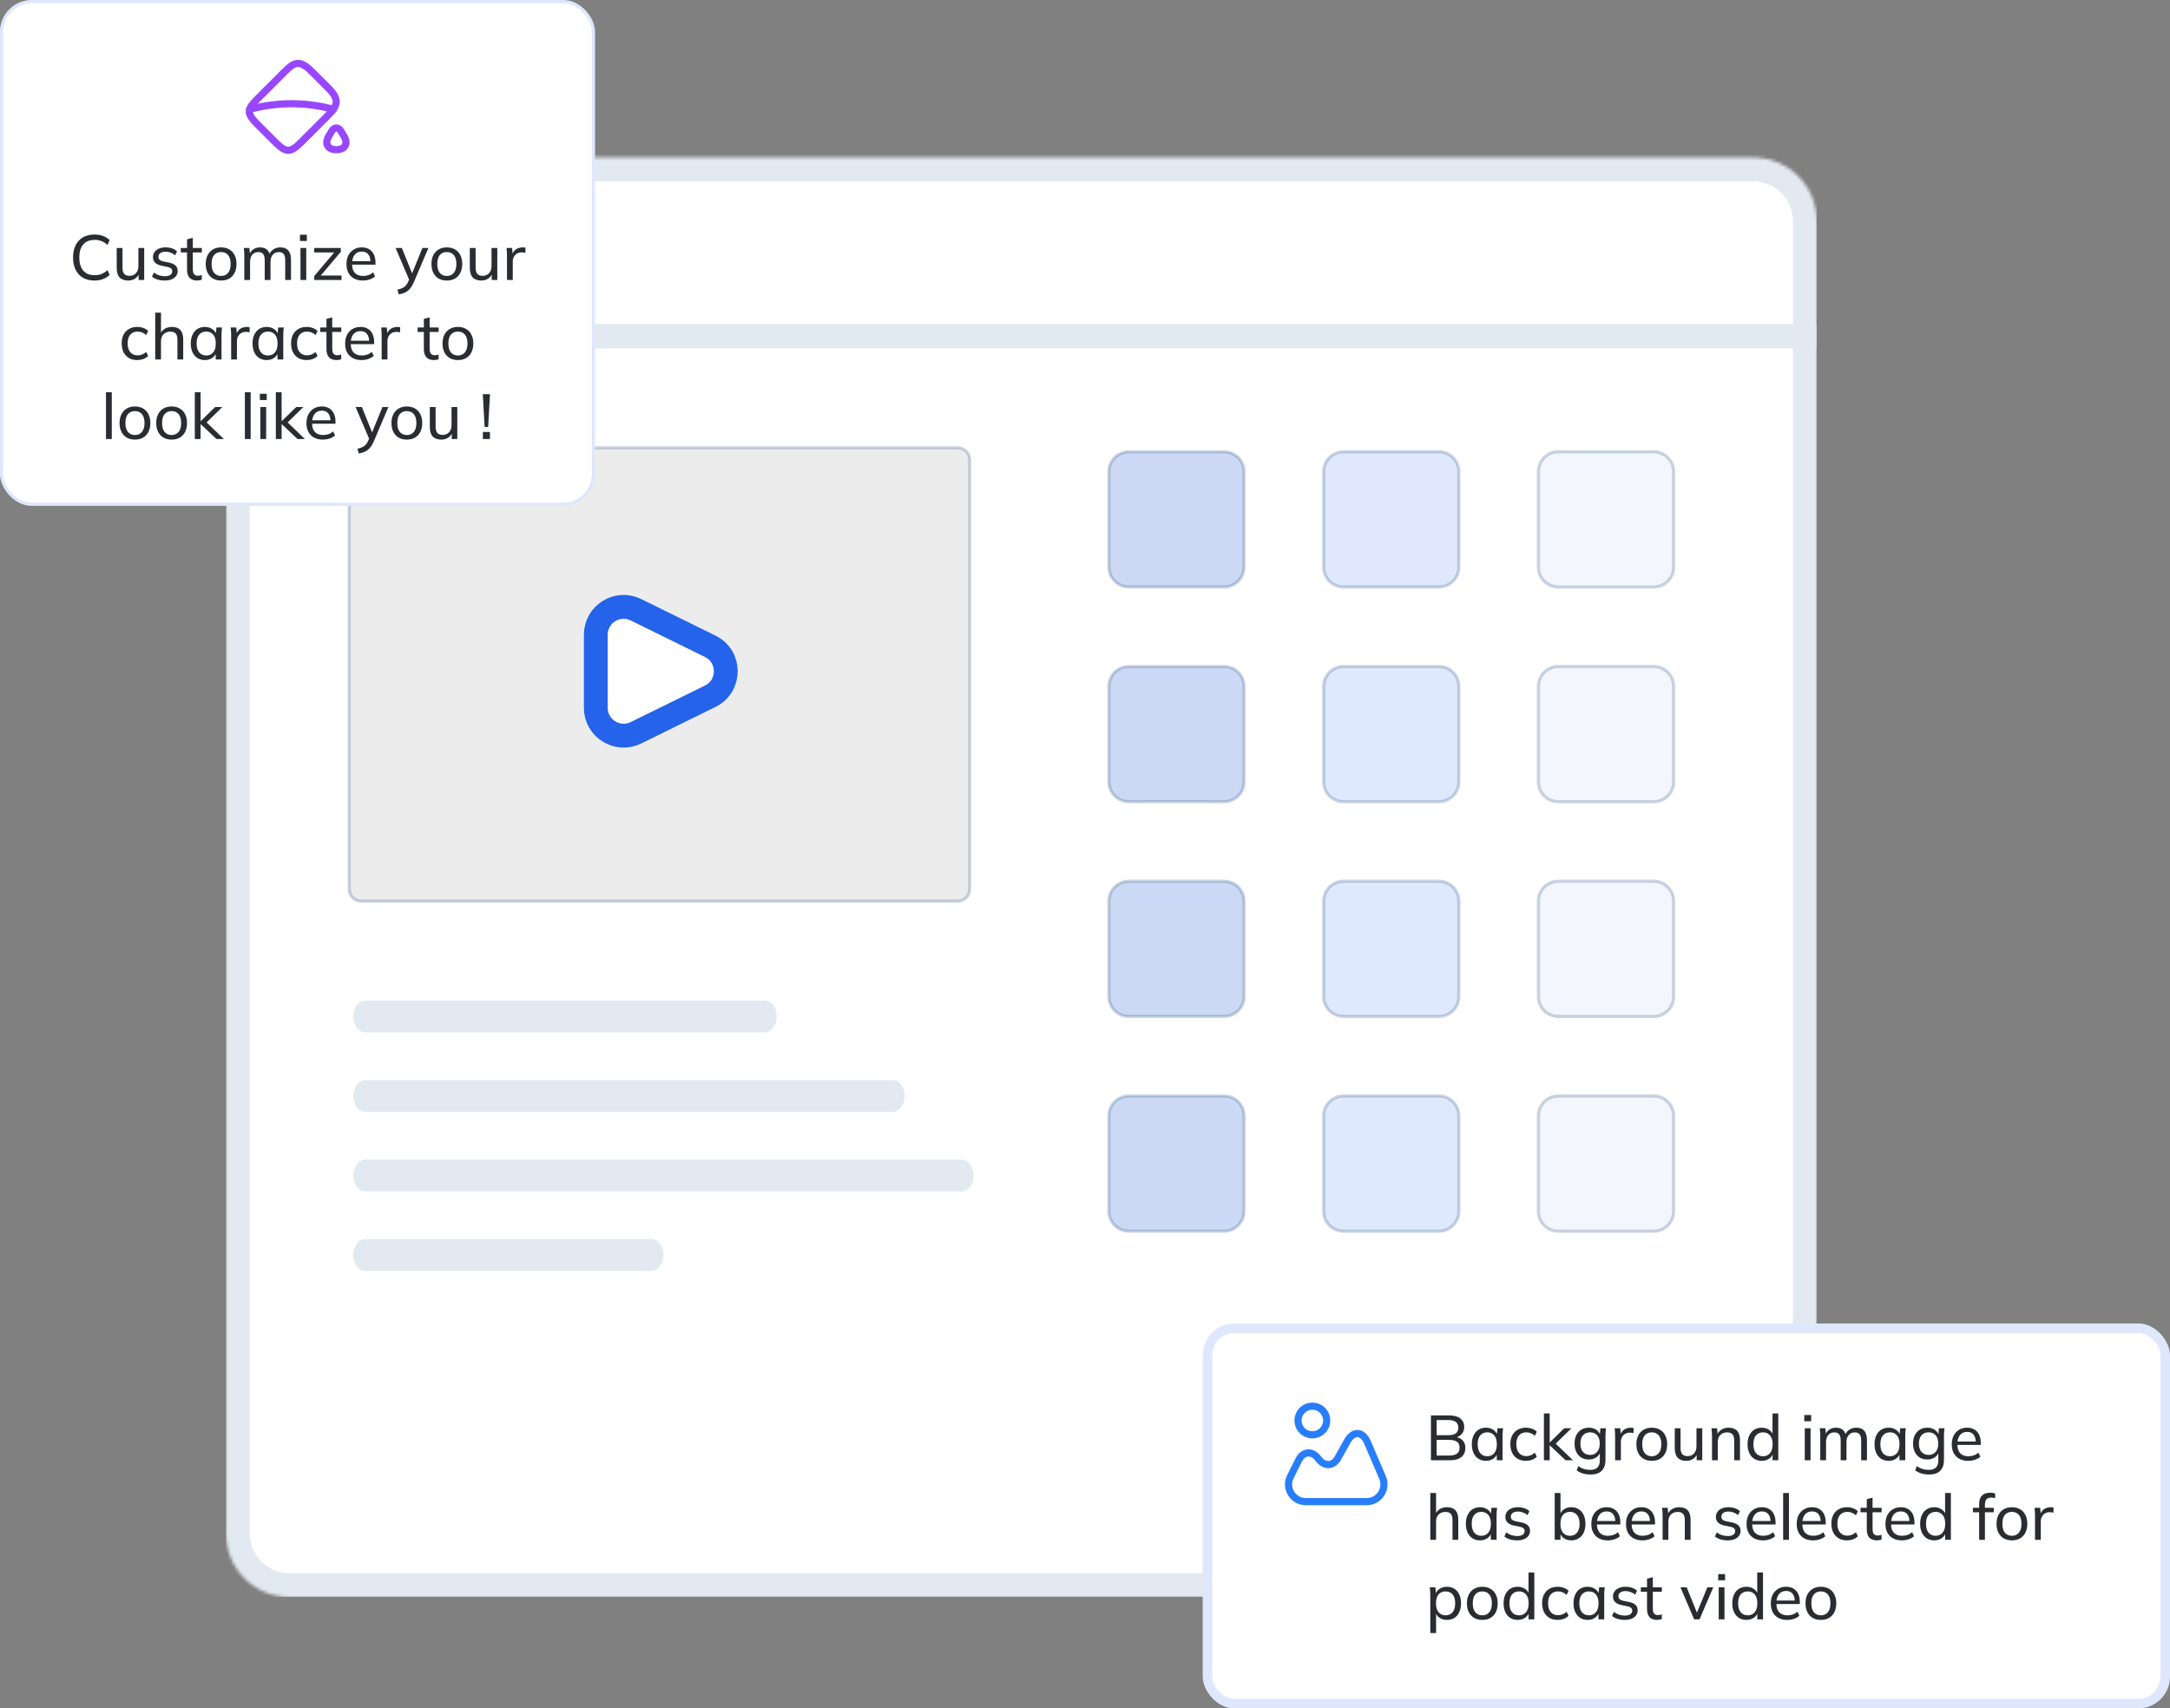 <svg width="682" height="537" viewBox="0 0 682 537" fill="none" xmlns="http://www.w3.org/2000/svg">
<rect x="0" y="0" width="682" height="537" fill="#808080" stroke="none"/>
<g clip-path="url(#clip0_1347_14092)">
<mask id="mask0_1347_14092" style="mask-type:alpha" maskUnits="userSpaceOnUse" x="71" y="49" width="500" height="61">
<path fill-rule="evenodd" clip-rule="evenodd" d="M91 49.498C79.954 49.498 71 58.452 71 69.498V79.498V89.498V109.498H91H551H571V89.498V79.498V69.498C571 58.452 562.045 49.498 551 49.498H91Z" fill="white"/>
</mask>
<g mask="url(#mask0_1347_14092)">
<path fill-rule="evenodd" clip-rule="evenodd" d="M91 49.5C79.954 49.5 71 58.454 71 69.5V79.5V89.5V109.5H91H551H571V89.5V79.5V69.5C571 58.454 562.045 49.5 551 49.5H91Z" fill="white"/>
<path d="M71.001 109.498H63.501V116.998H71.001V109.498ZM571 109.498V116.998H578.5V109.498H571ZM78.501 69.498C78.501 62.594 84.097 56.998 91.001 56.998V41.998C75.813 41.998 63.501 54.31 63.501 69.498H78.501ZM78.501 79.498V69.498H63.501V79.498H78.501ZM78.501 89.498V79.498H63.501V89.498H78.501ZM78.501 109.498V89.498H63.501V109.498H78.501ZM91.001 101.998H71.001V116.998H91.001V101.998ZM551 101.998H91.001V116.998H551V101.998ZM571 101.998H551V116.998H571V101.998ZM563.5 89.498V109.498H578.5V89.498H563.5ZM563.5 79.498V89.498H578.5V79.498H563.5ZM563.5 69.498V79.498H578.5V69.498H563.5ZM551 56.998C557.903 56.998 563.5 62.594 563.5 69.498H578.5C578.5 54.31 566.188 41.998 551 41.998V56.998ZM91.001 56.998H551V41.998H91.001V56.998Z" fill="#E3E9F0"/>
</g>
<path fill-rule="evenodd" clip-rule="evenodd" d="M103.5 86.998C107.642 86.998 111 83.64 111 79.498C111 75.356 107.642 71.998 103.5 71.998C99.357 71.998 95.999 75.356 95.999 79.498C95.999 83.64 99.357 86.998 103.5 86.998Z" fill="#E3E9F0"/>
<path fill-rule="evenodd" clip-rule="evenodd" d="M128.5 86.998C132.642 86.998 136 83.64 136 79.498C136 75.356 132.642 71.998 128.5 71.998C124.357 71.998 121 75.356 121 79.498C121 83.64 124.357 86.998 128.5 86.998Z" fill="#E3E9F0"/>
<path fill-rule="evenodd" clip-rule="evenodd" d="M153.499 86.998C157.641 86.998 160.999 83.64 160.999 79.498C160.999 75.356 157.641 71.998 153.499 71.998C149.357 71.998 145.999 75.356 145.999 79.498C145.999 83.64 149.357 86.998 153.499 86.998Z" fill="#E3E9F0"/>
<mask id="mask1_1347_14092" style="mask-type:alpha" maskUnits="userSpaceOnUse" x="71" y="102" width="500" height="400">
<path fill-rule="evenodd" clip-rule="evenodd" d="M551 502C562.045 502 571 493.045 571 482V302V122V102H551H91H71V122V302V482C71 493.045 79.954 502 91 502H551Z" fill="white"/>
</mask>
<g mask="url(#mask1_1347_14092)">
<path fill-rule="evenodd" clip-rule="evenodd" d="M551 502C562.045 502 571 493.045 571 482V302V122V102H551H91H71V122V302V482C71 493.045 79.954 502 91 502H551Z" fill="white"/>
<path d="M571 482H578.5H571ZM571 302H563.5H571ZM571 102H578.5V94.5H571V102ZM71.001 102V94.5H63.501V102H71.001ZM71.001 302H63.501H71.001ZM71.001 482H78.501H71.001ZM563.5 482C563.5 488.902 557.903 494.5 551 494.5V509.5C566.188 509.5 578.5 497.187 578.5 482H563.5ZM563.5 302V482H578.5V302H563.5ZM563.5 122V302H578.5V122H563.5ZM563.5 102V122H578.5V102H563.5ZM551 109.5H571V94.5H551V109.5ZM91.001 109.5H551V94.5H91.001V109.5ZM71.001 109.5H91.001V94.5H71.001V109.5ZM78.501 122V102H63.501V122H78.501ZM78.501 302V122H63.501V302H78.501ZM78.501 482V302H63.501V482H78.501ZM91.001 494.5C84.097 494.5 78.501 488.902 78.501 482H63.501C63.501 497.187 75.813 509.5 91.001 509.5V494.5ZM551 494.5H91.001V509.5H551V494.5Z" fill="#E3E9F0"/>
</g>
<path d="M301 140.748H113.5C111.429 140.748 109.75 142.427 109.75 144.498V279.498C109.75 281.569 111.429 283.248 113.5 283.248H301C303.072 283.248 304.75 281.569 304.75 279.498V144.498C304.75 142.427 303.072 140.748 301 140.748Z" fill="#ECECEC" stroke="#003169" stroke-opacity="0.2"/>
<path d="M204.696 389.498H114.804C112.703 389.498 111 391.737 111 394.498C111 397.259 112.703 399.498 114.804 399.498H204.696C206.797 399.498 208.5 397.259 208.5 394.498C208.5 391.737 206.797 389.498 204.696 389.498Z" fill="#E3E9F0"/>
<path d="M302.196 364.502H114.804C112.703 364.502 111 366.741 111 369.502C111 372.263 112.703 374.502 114.804 374.502H302.196C304.297 374.502 306 372.263 306 369.502C306 366.741 304.297 364.502 302.196 364.502Z" fill="#E3E9F0"/>
<path d="M280.53 339.5H114.804C112.703 339.5 111 341.739 111 344.5C111 347.261 112.703 349.5 114.804 349.5H280.53C282.631 349.5 284.334 347.261 284.334 344.5C284.334 341.739 282.631 339.5 280.53 339.5Z" fill="#E3E9F0"/>
<path d="M240.329 314.5H114.804C112.703 314.5 111 316.739 111 319.5C111 322.261 112.703 324.5 114.804 324.5H240.329C242.43 324.5 244.133 322.261 244.133 319.5C244.133 316.739 242.43 314.5 240.329 314.5Z" fill="#E3E9F0"/>
<path d="M384.75 142.002H354.75C351.298 142.002 348.5 144.8 348.5 148.252V178.252C348.5 181.704 351.298 184.502 354.75 184.502H384.75C388.201 184.502 391 181.704 391 178.252V148.252C391 144.8 388.201 142.002 384.75 142.002Z" fill="#003FC9" fill-opacity="0.2" stroke="#003169" stroke-opacity="0.2"/>
<path d="M384.75 209.5H354.75C351.298 209.5 348.5 212.298 348.5 215.75V245.75C348.5 249.202 351.298 252 354.75 252H384.75C388.201 252 391 249.202 391 245.75V215.75C391 212.298 388.201 209.5 384.75 209.5Z" fill="#CCD9F4" stroke="#003169" stroke-opacity="0.2"/>
<path d="M384.75 277H354.75C351.298 277 348.5 279.798 348.5 283.25V313.25C348.5 316.702 351.298 319.5 354.75 319.5H384.75C388.201 319.5 391 316.702 391 313.25V283.25C391 279.798 388.201 277 384.75 277Z" fill="#CCD9F4" stroke="#003169" stroke-opacity="0.2"/>
<path d="M384.75 344.498H354.75C351.298 344.498 348.5 347.296 348.5 350.748V380.748C348.5 384.2 351.298 386.998 354.75 386.998H384.75C388.201 386.998 391 384.2 391 380.748V350.748C391 347.296 388.201 344.498 384.75 344.498Z" fill="#CCD9F4" stroke="#003169" stroke-opacity="0.2"/>
<path d="M452.25 142.002H422.25C418.799 142.002 416 144.8 416 148.252V178.252C416 181.704 418.799 184.502 422.25 184.502H452.25C455.702 184.502 458.5 181.704 458.5 178.252V148.252C458.5 144.8 455.702 142.002 452.25 142.002Z" fill="#608FF7" fill-opacity="0.2" stroke="#003169" stroke-opacity="0.2"/>
<path d="M452.25 209.5H422.25C418.799 209.5 416 212.298 416 215.75V245.75C416 249.202 418.799 252 422.25 252H452.25C455.702 252 458.5 249.202 458.5 245.75V215.75C458.5 212.298 455.702 209.5 452.25 209.5Z" fill="#DFE9FD" stroke="#003169" stroke-opacity="0.2"/>
<path d="M452.25 277H422.25C418.799 277 416 279.798 416 283.25V313.25C416 316.702 418.799 319.5 422.25 319.5H452.25C455.702 319.5 458.5 316.702 458.5 313.25V283.25C458.5 279.798 455.702 277 452.25 277Z" fill="#DFE9FD" stroke="#003169" stroke-opacity="0.2"/>
<path d="M452.25 344.498H422.25C418.799 344.498 416 347.296 416 350.748V380.748C416 384.2 418.799 386.998 422.25 386.998H452.25C455.702 386.998 458.5 384.2 458.5 380.748V350.748C458.5 347.296 455.702 344.498 452.25 344.498Z" fill="#DFE9FD" stroke="#003169" stroke-opacity="0.2"/>
<path d="M519.75 142.002H489.75C486.298 142.002 483.5 144.8 483.5 148.252V178.252C483.5 181.704 486.298 184.502 489.75 184.502H519.75C523.202 184.502 526 181.704 526 178.252V148.252C526 144.8 523.202 142.002 519.75 142.002Z" fill="#C5D3F1" fill-opacity="0.2" stroke="#003169" stroke-opacity="0.2"/>
<path d="M519.75 209.5H489.75C486.298 209.5 483.5 212.298 483.5 215.75V245.75C483.5 249.202 486.298 252 489.75 252H519.75C523.202 252 526 249.202 526 245.75V215.75C526 212.298 523.202 209.5 519.75 209.5Z" fill="#F3F6FC" stroke="#003169" stroke-opacity="0.2"/>
<path d="M519.75 277H489.75C486.298 277 483.5 279.798 483.5 283.25V313.25C483.5 316.702 486.298 319.5 489.75 319.5H519.75C523.202 319.5 526 316.702 526 313.25V283.25C526 279.798 523.202 277 519.75 277Z" fill="#F3F6FC" stroke="#003169" stroke-opacity="0.2"/>
<path d="M519.75 344.498H489.75C486.298 344.498 483.5 347.296 483.5 350.748V380.748C483.5 384.2 486.298 386.998 489.75 386.998H519.75C523.202 386.998 526 384.2 526 380.748V350.748C526 347.296 523.202 344.498 519.75 344.498Z" fill="#F3F6FC" stroke="#003169" stroke-opacity="0.2"/>
<path fill-rule="evenodd" clip-rule="evenodd" d="M201.518 233.707C193.212 237.794 183.5 231.748 183.5 222.491V199.514C183.5 190.257 193.212 184.211 201.518 188.298L224.87 199.786C234.18 204.366 234.18 217.639 224.87 222.219L201.518 233.707Z" fill="white"/>
<path d="M187.25 222.487V199.509C187.25 193.029 194.048 188.797 199.863 191.658L223.215 203.146C229.733 206.352 229.733 215.643 223.215 218.849L199.863 230.338C194.048 233.198 187.25 228.966 187.25 222.487Z" stroke="#2563EB" stroke-width="7.5"/>
</g>
<rect x="378" y="416" width="304" height="121" rx="10" fill="white"/>
<path d="M434.52 464.439L429.825 453.474C428.235 449.754 425.31 449.604 423.345 453.144L420.51 458.259C419.07 460.854 416.385 461.079 414.525 458.754L414.195 458.334C412.26 455.904 409.53 456.204 408.135 458.979L405.555 464.154C403.74 467.754 406.365 471.999 410.385 471.999H429.525C433.425 471.999 436.05 468.024 434.52 464.439Z" stroke="#287DFB" stroke-width="2.25" stroke-linecap="round" stroke-linejoin="round"/>
<path d="M412.455 451C414.94 451 416.955 448.985 416.955 446.5C416.955 444.015 414.94 442 412.455 442C409.97 442 407.955 444.015 407.955 446.5C407.955 448.985 409.97 451 412.455 451Z" stroke="#287DFB" stroke-width="2.25" stroke-linecap="round" stroke-linejoin="round"/>
<path d="M449.72 459V444.9H455.46C456.98 444.9 458.147 445.22 458.96 445.86C459.773 446.5 460.18 447.4 460.18 448.56C460.18 449.44 459.913 450.173 459.38 450.76C458.86 451.347 458.147 451.74 457.24 451.94V451.64C458.28 451.76 459.087 452.12 459.66 452.72C460.247 453.32 460.54 454.113 460.54 455.1C460.54 456.353 460.12 457.32 459.28 458C458.44 458.667 457.253 459 455.72 459H449.72ZM451.52 457.52H455.54C456.527 457.52 457.3 457.333 457.86 456.96C458.433 456.573 458.72 455.94 458.72 455.06C458.72 454.167 458.433 453.533 457.86 453.16C457.3 452.787 456.527 452.6 455.54 452.6H451.52V457.52ZM451.52 451.12H455.2C456.253 451.12 457.04 450.92 457.56 450.52C458.08 450.107 458.34 449.513 458.34 448.74C458.34 447.967 458.08 447.38 457.56 446.98C457.04 446.567 456.253 446.36 455.2 446.36H451.52V451.12ZM467.012 459.18C466.132 459.18 465.359 458.973 464.692 458.56C464.026 458.147 463.506 457.547 463.132 456.76C462.759 455.973 462.572 455.04 462.572 453.96C462.572 452.88 462.759 451.953 463.132 451.18C463.506 450.393 464.026 449.793 464.692 449.38C465.359 448.967 466.132 448.76 467.012 448.76C467.906 448.76 468.679 448.987 469.332 449.44C469.999 449.88 470.439 450.487 470.652 451.26H470.412L470.632 448.94H472.392C472.352 449.34 472.312 449.74 472.272 450.14C472.246 450.54 472.232 450.933 472.232 451.32V459H470.412V456.7H470.632C470.419 457.46 469.979 458.067 469.312 458.52C468.659 458.96 467.892 459.18 467.012 459.18ZM467.432 457.74C468.339 457.74 469.066 457.42 469.612 456.78C470.159 456.14 470.432 455.2 470.432 453.96C470.432 452.72 470.159 451.787 469.612 451.16C469.066 450.533 468.339 450.22 467.432 450.22C466.526 450.22 465.792 450.533 465.232 451.16C464.686 451.787 464.412 452.72 464.412 453.96C464.412 455.2 464.686 456.14 465.232 456.78C465.779 457.42 466.512 457.74 467.432 457.74ZM479.602 459.18C478.602 459.18 477.735 458.973 477.002 458.56C476.268 458.133 475.695 457.527 475.282 456.74C474.882 455.94 474.682 454.993 474.682 453.9C474.682 452.82 474.888 451.9 475.302 451.14C475.715 450.367 476.288 449.78 477.022 449.38C477.755 448.967 478.615 448.76 479.602 448.76C480.255 448.76 480.888 448.873 481.502 449.1C482.115 449.313 482.615 449.627 483.002 450.04L482.382 451.32C481.995 450.947 481.568 450.673 481.102 450.5C480.635 450.313 480.175 450.22 479.722 450.22C478.735 450.22 477.962 450.54 477.402 451.18C476.842 451.807 476.562 452.72 476.562 453.92C476.562 455.133 476.842 456.067 477.402 456.72C477.962 457.373 478.735 457.7 479.722 457.7C480.162 457.7 480.615 457.613 481.082 457.44C481.548 457.267 481.982 456.993 482.382 456.62L483.002 457.88C482.602 458.307 482.088 458.633 481.462 458.86C480.848 459.073 480.228 459.18 479.602 459.18ZM485.223 459V444.28H487.043V453.38H487.083L491.623 448.94H493.883L488.483 454.22L488.503 453.36L494.363 459H492.043L487.083 454.32H487.043V459H485.223ZM499.938 463.48C499.058 463.48 498.251 463.373 497.518 463.16C496.784 462.947 496.124 462.62 495.538 462.18L496.018 460.84C496.431 461.12 496.838 461.347 497.238 461.52C497.638 461.693 498.051 461.82 498.478 461.9C498.918 461.98 499.371 462.02 499.838 462.02C500.824 462.02 501.564 461.767 502.058 461.26C502.551 460.753 502.798 460.033 502.798 459.1V456.28H502.998C502.784 457.04 502.344 457.647 501.678 458.1C501.024 458.54 500.251 458.76 499.358 458.76C498.451 458.76 497.658 458.56 496.978 458.16C496.311 457.747 495.791 457.167 495.418 456.42C495.044 455.66 494.858 454.773 494.858 453.76C494.858 452.733 495.044 451.847 495.418 451.1C495.791 450.353 496.311 449.78 496.978 449.38C497.658 448.967 498.451 448.76 499.358 448.76C500.251 448.76 501.024 448.98 501.678 449.42C502.331 449.86 502.764 450.467 502.978 451.24L502.798 451.06L502.978 448.94H504.738C504.698 449.34 504.658 449.74 504.618 450.14C504.591 450.54 504.578 450.933 504.578 451.32V458.88C504.578 460.373 504.184 461.513 503.398 462.3C502.624 463.087 501.471 463.48 499.938 463.48ZM499.758 457.32C500.678 457.32 501.411 457.007 501.958 456.38C502.504 455.753 502.778 454.88 502.778 453.76C502.778 452.627 502.504 451.753 501.958 451.14C501.411 450.527 500.678 450.22 499.758 450.22C498.824 450.22 498.078 450.527 497.518 451.14C496.971 451.753 496.698 452.627 496.698 453.76C496.698 454.88 496.971 455.753 497.518 456.38C498.078 457.007 498.824 457.32 499.758 457.32ZM507.605 459V451.4C507.605 451 507.592 450.593 507.565 450.18C507.552 449.753 507.519 449.34 507.465 448.94H509.225L509.445 451.46L509.145 451.48C509.279 450.867 509.505 450.36 509.825 449.96C510.159 449.547 510.552 449.247 511.005 449.06C511.472 448.86 511.952 448.76 512.445 448.76C512.659 448.76 512.839 448.767 512.985 448.78C513.132 448.793 513.279 448.827 513.425 448.88L513.385 450.5C513.185 450.42 512.999 450.373 512.825 450.36C512.665 450.333 512.465 450.32 512.225 450.32C511.639 450.32 511.132 450.453 510.705 450.72C510.292 450.987 509.972 451.34 509.745 451.78C509.532 452.22 509.425 452.693 509.425 453.2V459H507.605ZM519.131 459.18C518.144 459.18 517.291 458.973 516.571 458.56C515.851 458.133 515.291 457.533 514.891 456.76C514.491 455.973 514.291 455.04 514.291 453.96C514.291 452.893 514.491 451.973 514.891 451.2C515.291 450.413 515.851 449.813 516.571 449.4C517.291 448.973 518.144 448.76 519.131 448.76C520.118 448.76 520.971 448.973 521.691 449.4C522.424 449.813 522.984 450.413 523.371 451.2C523.771 451.973 523.971 452.893 523.971 453.96C523.971 455.04 523.771 455.973 523.371 456.76C522.984 457.533 522.424 458.133 521.691 458.56C520.971 458.973 520.118 459.18 519.131 459.18ZM519.131 457.74C520.038 457.74 520.764 457.42 521.311 456.78C521.858 456.14 522.131 455.2 522.131 453.96C522.131 452.72 521.858 451.787 521.311 451.16C520.764 450.533 520.038 450.22 519.131 450.22C518.211 450.22 517.478 450.533 516.931 451.16C516.398 451.787 516.131 452.72 516.131 453.96C516.131 455.2 516.398 456.14 516.931 456.78C517.478 457.42 518.211 457.74 519.131 457.74ZM529.995 459.18C528.781 459.18 527.868 458.853 527.255 458.2C526.655 457.547 526.355 456.54 526.355 455.18V448.94H528.175V455.14C528.175 456.02 528.355 456.667 528.715 457.08C529.075 457.493 529.635 457.7 530.395 457.7C531.221 457.7 531.888 457.427 532.395 456.88C532.915 456.32 533.175 455.58 533.175 454.66V448.94H534.995V459H533.235V456.78H533.495C533.215 457.54 532.768 458.133 532.155 458.56C531.541 458.973 530.821 459.18 529.995 459.18ZM538.055 459V451.32C538.055 450.933 538.042 450.54 538.015 450.14C537.988 449.74 537.948 449.34 537.895 448.94H539.655L539.855 451.1H539.615C539.922 450.34 540.395 449.76 541.035 449.36C541.675 448.96 542.422 448.76 543.275 448.76C544.462 448.76 545.355 449.087 545.955 449.74C546.555 450.38 546.855 451.38 546.855 452.74V459H545.035V452.84C545.035 451.92 544.855 451.26 544.495 450.86C544.135 450.447 543.575 450.24 542.815 450.24C541.908 450.24 541.188 450.513 540.655 451.06C540.135 451.607 539.875 452.347 539.875 453.28V459H538.055ZM553.673 459.18C552.793 459.18 552.019 458.973 551.353 458.56C550.686 458.147 550.166 457.547 549.793 456.76C549.419 455.973 549.233 455.04 549.233 453.96C549.233 452.88 549.419 451.953 549.793 451.18C550.166 450.393 550.686 449.793 551.353 449.38C552.019 448.967 552.793 448.76 553.673 448.76C554.553 448.76 555.319 448.98 555.973 449.42C556.639 449.86 557.086 450.467 557.313 451.24H557.073V444.28H558.893V459H557.093V456.66H557.313C557.099 457.447 556.659 458.067 555.993 458.52C555.339 458.96 554.566 459.18 553.673 459.18ZM554.093 457.74C554.999 457.74 555.726 457.42 556.273 456.78C556.833 456.14 557.113 455.2 557.113 453.96C557.113 452.72 556.833 451.787 556.273 451.16C555.726 450.533 554.999 450.22 554.093 450.22C553.186 450.22 552.453 450.533 551.893 451.16C551.346 451.787 551.073 452.72 551.073 453.96C551.073 455.2 551.346 456.14 551.893 456.78C552.453 457.42 553.186 457.74 554.093 457.74ZM567.215 459V448.94H569.035V459H567.215ZM567.055 446.74V444.78H569.215V446.74H567.055ZM572.079 459V451.32C572.079 450.933 572.065 450.54 572.039 450.14C572.012 449.74 571.972 449.34 571.919 448.94H573.679L573.879 451.1H573.639C573.905 450.353 574.332 449.78 574.919 449.38C575.505 448.967 576.205 448.76 577.019 448.76C577.845 448.76 578.525 448.96 579.059 449.36C579.592 449.747 579.952 450.36 580.139 451.2H579.839C580.092 450.453 580.539 449.86 581.179 449.42C581.819 448.98 582.565 448.76 583.419 448.76C584.525 448.76 585.359 449.087 585.919 449.74C586.479 450.38 586.759 451.38 586.759 452.74V459H584.939V452.84C584.939 451.92 584.779 451.26 584.459 450.86C584.139 450.447 583.632 450.24 582.939 450.24C582.125 450.24 581.485 450.52 581.019 451.08C580.552 451.627 580.319 452.373 580.319 453.32V459H578.499V452.84C578.499 451.92 578.339 451.26 578.019 450.86C577.712 450.447 577.205 450.24 576.499 450.24C575.685 450.24 575.045 450.52 574.579 451.08C574.125 451.627 573.899 452.373 573.899 453.32V459H572.079ZM593.575 459.18C592.695 459.18 591.922 458.973 591.255 458.56C590.588 458.147 590.068 457.547 589.695 456.76C589.322 455.973 589.135 455.04 589.135 453.96C589.135 452.88 589.322 451.953 589.695 451.18C590.068 450.393 590.588 449.793 591.255 449.38C591.922 448.967 592.695 448.76 593.575 448.76C594.468 448.76 595.242 448.987 595.895 449.44C596.562 449.88 597.002 450.487 597.215 451.26H596.975L597.195 448.94H598.955C598.915 449.34 598.875 449.74 598.835 450.14C598.808 450.54 598.795 450.933 598.795 451.32V459H596.975V456.7H597.195C596.982 457.46 596.542 458.067 595.875 458.52C595.222 458.96 594.455 459.18 593.575 459.18ZM593.995 457.74C594.902 457.74 595.628 457.42 596.175 456.78C596.722 456.14 596.995 455.2 596.995 453.96C596.995 452.72 596.722 451.787 596.175 451.16C595.628 450.533 594.902 450.22 593.995 450.22C593.088 450.22 592.355 450.533 591.795 451.16C591.248 451.787 590.975 452.72 590.975 453.96C590.975 455.2 591.248 456.14 591.795 456.78C592.342 457.42 593.075 457.74 593.995 457.74ZM606.324 463.48C605.444 463.48 604.638 463.373 603.904 463.16C603.171 462.947 602.511 462.62 601.924 462.18L602.404 460.84C602.818 461.12 603.224 461.347 603.624 461.52C604.024 461.693 604.438 461.82 604.864 461.9C605.304 461.98 605.758 462.02 606.224 462.02C607.211 462.02 607.951 461.767 608.444 461.26C608.938 460.753 609.184 460.033 609.184 459.1V456.28H609.384C609.171 457.04 608.731 457.647 608.064 458.1C607.411 458.54 606.638 458.76 605.744 458.76C604.838 458.76 604.044 458.56 603.364 458.16C602.698 457.747 602.178 457.167 601.804 456.42C601.431 455.66 601.244 454.773 601.244 453.76C601.244 452.733 601.431 451.847 601.804 451.1C602.178 450.353 602.698 449.78 603.364 449.38C604.044 448.967 604.838 448.76 605.744 448.76C606.638 448.76 607.411 448.98 608.064 449.42C608.718 449.86 609.151 450.467 609.364 451.24L609.184 451.06L609.364 448.94H611.124C611.084 449.34 611.044 449.74 611.004 450.14C610.978 450.54 610.964 450.933 610.964 451.32V458.88C610.964 460.373 610.571 461.513 609.784 462.3C609.011 463.087 607.858 463.48 606.324 463.48ZM606.144 457.32C607.064 457.32 607.798 457.007 608.344 456.38C608.891 455.753 609.164 454.88 609.164 453.76C609.164 452.627 608.891 451.753 608.344 451.14C607.798 450.527 607.064 450.22 606.144 450.22C605.211 450.22 604.464 450.527 603.904 451.14C603.358 451.753 603.084 452.627 603.084 453.76C603.084 454.88 603.358 455.753 603.904 456.38C604.464 457.007 605.211 457.32 606.144 457.32ZM618.592 459.18C616.992 459.18 615.726 458.72 614.792 457.8C613.872 456.88 613.412 455.613 613.412 454C613.412 452.933 613.612 452.013 614.012 451.24C614.426 450.453 614.992 449.847 615.712 449.42C616.432 448.98 617.272 448.76 618.232 448.76C619.152 448.76 619.932 448.96 620.572 449.36C621.212 449.747 621.699 450.3 622.032 451.02C622.366 451.74 622.532 452.593 622.532 453.58V454.18H614.832V453.1H621.292L620.952 453.36C620.952 452.32 620.719 451.513 620.252 450.94C619.799 450.367 619.126 450.08 618.232 450.08C617.259 450.08 616.506 450.42 615.972 451.1C615.439 451.767 615.172 452.68 615.172 453.84V454.02C615.172 455.247 615.472 456.173 616.072 456.8C616.686 457.427 617.532 457.74 618.612 457.74C619.212 457.74 619.772 457.653 620.292 457.48C620.812 457.307 621.312 457.02 621.792 456.62L622.392 457.88C621.939 458.293 621.372 458.613 620.692 458.84C620.026 459.067 619.326 459.18 618.592 459.18ZM449.52 484V469.28H451.34V476.12H451.08C451.373 475.347 451.847 474.76 452.5 474.36C453.153 473.96 453.907 473.76 454.76 473.76C455.973 473.76 456.867 474.087 457.44 474.74C458.027 475.393 458.32 476.38 458.32 477.7V484H456.5V477.8C456.5 476.907 456.327 476.26 455.98 475.86C455.633 475.447 455.067 475.24 454.28 475.24C453.4 475.24 452.687 475.513 452.14 476.06C451.607 476.607 451.34 477.333 451.34 478.24V484H449.52ZM465.137 484.18C464.257 484.18 463.484 483.973 462.817 483.56C462.151 483.147 461.631 482.547 461.257 481.76C460.884 480.973 460.697 480.04 460.697 478.96C460.697 477.88 460.884 476.953 461.257 476.18C461.631 475.393 462.151 474.793 462.817 474.38C463.484 473.967 464.257 473.76 465.137 473.76C466.031 473.76 466.804 473.987 467.457 474.44C468.124 474.88 468.564 475.487 468.777 476.26H468.537L468.757 473.94H470.517C470.477 474.34 470.437 474.74 470.397 475.14C470.371 475.54 470.357 475.933 470.357 476.32V484H468.537V481.7H468.757C468.544 482.46 468.104 483.067 467.437 483.52C466.784 483.96 466.017 484.18 465.137 484.18ZM465.557 482.74C466.464 482.74 467.191 482.42 467.737 481.78C468.284 481.14 468.557 480.2 468.557 478.96C468.557 477.72 468.284 476.787 467.737 476.16C467.191 475.533 466.464 475.22 465.557 475.22C464.651 475.22 463.917 475.533 463.357 476.16C462.811 476.787 462.537 477.72 462.537 478.96C462.537 480.2 462.811 481.14 463.357 481.78C463.904 482.42 464.637 482.74 465.557 482.74ZM476.807 484.18C475.993 484.18 475.233 484.073 474.527 483.86C473.833 483.647 473.26 483.34 472.807 482.94L473.387 481.68C473.88 482.053 474.42 482.34 475.007 482.54C475.607 482.727 476.22 482.82 476.847 482.82C477.607 482.82 478.18 482.68 478.567 482.4C478.967 482.12 479.167 481.747 479.167 481.28C479.167 480.907 479.04 480.607 478.787 480.38C478.533 480.153 478.133 479.987 477.587 479.88L475.687 479.5C474.833 479.3 474.187 478.98 473.747 478.54C473.32 478.087 473.107 477.507 473.107 476.8C473.107 476.213 473.267 475.693 473.587 475.24C473.907 474.773 474.36 474.413 474.947 474.16C475.547 473.893 476.247 473.76 477.047 473.76C477.78 473.76 478.46 473.867 479.087 474.08C479.727 474.293 480.253 474.607 480.667 475.02L480.067 476.24C479.653 475.88 479.187 475.607 478.667 475.42C478.16 475.22 477.64 475.12 477.107 475.12C476.333 475.12 475.76 475.273 475.387 475.58C475.013 475.873 474.827 476.26 474.827 476.74C474.827 477.1 474.94 477.4 475.167 477.64C475.393 477.867 475.76 478.04 476.267 478.16L478.167 478.54C479.06 478.727 479.733 479.033 480.187 479.46C480.64 479.887 480.867 480.453 480.867 481.16C480.867 481.787 480.693 482.327 480.347 482.78C480.013 483.233 479.54 483.58 478.927 483.82C478.327 484.06 477.62 484.18 476.807 484.18ZM493.842 484.18C492.948 484.18 492.175 483.96 491.522 483.52C490.868 483.067 490.435 482.447 490.222 481.66H490.442V484H488.622V469.28H490.442V476.24H490.222C490.448 475.467 490.882 474.86 491.522 474.42C492.175 473.98 492.948 473.76 493.842 473.76C494.735 473.76 495.515 473.973 496.182 474.4C496.848 474.813 497.362 475.407 497.722 476.18C498.095 476.953 498.282 477.887 498.282 478.98C498.282 480.06 498.095 480.993 497.722 481.78C497.362 482.553 496.842 483.147 496.162 483.56C495.495 483.973 494.722 484.18 493.842 484.18ZM493.422 482.74C494.328 482.74 495.055 482.427 495.602 481.8C496.162 481.16 496.442 480.22 496.442 478.98C496.442 477.74 496.162 476.807 495.602 476.18C495.055 475.54 494.328 475.22 493.422 475.22C492.502 475.22 491.768 475.533 491.222 476.16C490.688 476.787 490.422 477.72 490.422 478.96C490.422 480.2 490.688 481.14 491.222 481.78C491.768 482.42 492.502 482.74 493.422 482.74ZM505.311 484.18C503.711 484.18 502.444 483.72 501.511 482.8C500.591 481.88 500.131 480.613 500.131 479C500.131 477.933 500.331 477.013 500.731 476.24C501.144 475.453 501.711 474.847 502.431 474.42C503.151 473.98 503.991 473.76 504.951 473.76C505.871 473.76 506.651 473.96 507.291 474.36C507.931 474.747 508.418 475.3 508.751 476.02C509.084 476.74 509.251 477.593 509.251 478.58V479.18H501.551V478.1H508.011L507.671 478.36C507.671 477.32 507.438 476.513 506.971 475.94C506.518 475.367 505.844 475.08 504.951 475.08C503.978 475.08 503.224 475.42 502.691 476.1C502.158 476.767 501.891 477.68 501.891 478.84V479.02C501.891 480.247 502.191 481.173 502.791 481.8C503.404 482.427 504.251 482.74 505.331 482.74C505.931 482.74 506.491 482.653 507.011 482.48C507.531 482.307 508.031 482.02 508.511 481.62L509.111 482.88C508.658 483.293 508.091 483.613 507.411 483.84C506.744 484.067 506.044 484.18 505.311 484.18ZM516.209 484.18C514.609 484.18 513.343 483.72 512.409 482.8C511.489 481.88 511.029 480.613 511.029 479C511.029 477.933 511.229 477.013 511.629 476.24C512.043 475.453 512.609 474.847 513.329 474.42C514.049 473.98 514.889 473.76 515.849 473.76C516.769 473.76 517.549 473.96 518.189 474.36C518.829 474.747 519.316 475.3 519.649 476.02C519.983 476.74 520.149 477.593 520.149 478.58V479.18H512.449V478.1H518.909L518.569 478.36C518.569 477.32 518.336 476.513 517.869 475.94C517.416 475.367 516.743 475.08 515.849 475.08C514.876 475.08 514.123 475.42 513.589 476.1C513.056 476.767 512.789 477.68 512.789 478.84V479.02C512.789 480.247 513.089 481.173 513.689 481.8C514.303 482.427 515.149 482.74 516.229 482.74C516.829 482.74 517.389 482.653 517.909 482.48C518.429 482.307 518.929 482.02 519.409 481.62L520.009 482.88C519.556 483.293 518.989 483.613 518.309 483.84C517.643 484.067 516.943 484.18 516.209 484.18ZM522.528 484V476.32C522.528 475.933 522.514 475.54 522.488 475.14C522.461 474.74 522.421 474.34 522.368 473.94H524.128L524.328 476.1H524.088C524.394 475.34 524.868 474.76 525.508 474.36C526.148 473.96 526.894 473.76 527.748 473.76C528.934 473.76 529.828 474.087 530.428 474.74C531.028 475.38 531.328 476.38 531.328 477.74V484H529.508V477.84C529.508 476.92 529.328 476.26 528.968 475.86C528.608 475.447 528.048 475.24 527.288 475.24C526.381 475.24 525.661 475.513 525.128 476.06C524.608 476.607 524.348 477.347 524.348 478.28V484H522.528ZM542.979 484.18C542.165 484.18 541.405 484.073 540.699 483.86C540.005 483.647 539.432 483.34 538.979 482.94L539.559 481.68C540.052 482.053 540.592 482.34 541.179 482.54C541.779 482.727 542.392 482.82 543.019 482.82C543.779 482.82 544.352 482.68 544.739 482.4C545.139 482.12 545.339 481.747 545.339 481.28C545.339 480.907 545.212 480.607 544.959 480.38C544.705 480.153 544.305 479.987 543.759 479.88L541.859 479.5C541.005 479.3 540.359 478.98 539.919 478.54C539.492 478.087 539.279 477.507 539.279 476.8C539.279 476.213 539.439 475.693 539.759 475.24C540.079 474.773 540.532 474.413 541.119 474.16C541.719 473.893 542.419 473.76 543.219 473.76C543.952 473.76 544.632 473.867 545.259 474.08C545.899 474.293 546.425 474.607 546.839 475.02L546.239 476.24C545.825 475.88 545.359 475.607 544.839 475.42C544.332 475.22 543.812 475.12 543.279 475.12C542.505 475.12 541.932 475.273 541.559 475.58C541.185 475.873 540.999 476.26 540.999 476.74C540.999 477.1 541.112 477.4 541.339 477.64C541.565 477.867 541.932 478.04 542.439 478.16L544.339 478.54C545.232 478.727 545.905 479.033 546.359 479.46C546.812 479.887 547.039 480.453 547.039 481.16C547.039 481.787 546.865 482.327 546.519 482.78C546.185 483.233 545.712 483.58 545.099 483.82C544.499 484.06 543.792 484.18 542.979 484.18ZM554.1 484.18C552.5 484.18 551.233 483.72 550.3 482.8C549.38 481.88 548.92 480.613 548.92 479C548.92 477.933 549.12 477.013 549.52 476.24C549.933 475.453 550.5 474.847 551.22 474.42C551.94 473.98 552.78 473.76 553.74 473.76C554.66 473.76 555.44 473.96 556.08 474.36C556.72 474.747 557.207 475.3 557.54 476.02C557.873 476.74 558.04 477.593 558.04 478.58V479.18H550.34V478.1H556.8L556.46 478.36C556.46 477.32 556.227 476.513 555.76 475.94C555.307 475.367 554.633 475.08 553.74 475.08C552.767 475.08 552.013 475.42 551.48 476.1C550.947 476.767 550.68 477.68 550.68 478.84V479.02C550.68 480.247 550.98 481.173 551.58 481.8C552.193 482.427 553.04 482.74 554.12 482.74C554.72 482.74 555.28 482.653 555.8 482.48C556.32 482.307 556.82 482.02 557.3 481.62L557.9 482.88C557.447 483.293 556.88 483.613 556.2 483.84C555.533 484.067 554.833 484.18 554.1 484.18ZM560.418 484V469.28H562.238V484H560.418ZM569.862 484.18C568.262 484.18 566.995 483.72 566.062 482.8C565.142 481.88 564.682 480.613 564.682 479C564.682 477.933 564.882 477.013 565.282 476.24C565.695 475.453 566.262 474.847 566.982 474.42C567.702 473.98 568.542 473.76 569.502 473.76C570.422 473.76 571.202 473.96 571.842 474.36C572.482 474.747 572.968 475.3 573.302 476.02C573.635 476.74 573.802 477.593 573.802 478.58V479.18H566.102V478.1H572.562L572.222 478.36C572.222 477.32 571.988 476.513 571.522 475.94C571.068 475.367 570.395 475.08 569.502 475.08C568.528 475.08 567.775 475.42 567.242 476.1C566.708 476.767 566.442 477.68 566.442 478.84V479.02C566.442 480.247 566.742 481.173 567.342 481.8C567.955 482.427 568.802 482.74 569.882 482.74C570.482 482.74 571.042 482.653 571.562 482.48C572.082 482.307 572.582 482.02 573.062 481.62L573.662 482.88C573.208 483.293 572.642 483.613 571.962 483.84C571.295 484.067 570.595 484.18 569.862 484.18ZM580.5 484.18C579.5 484.18 578.633 483.973 577.9 483.56C577.167 483.133 576.593 482.527 576.18 481.74C575.78 480.94 575.58 479.993 575.58 478.9C575.58 477.82 575.787 476.9 576.2 476.14C576.613 475.367 577.187 474.78 577.92 474.38C578.653 473.967 579.513 473.76 580.5 473.76C581.153 473.76 581.787 473.873 582.4 474.1C583.013 474.313 583.513 474.627 583.9 475.04L583.28 476.32C582.893 475.947 582.467 475.673 582 475.5C581.533 475.313 581.073 475.22 580.62 475.22C579.633 475.22 578.86 475.54 578.3 476.18C577.74 476.807 577.46 477.72 577.46 478.92C577.46 480.133 577.74 481.067 578.3 481.72C578.86 482.373 579.633 482.7 580.62 482.7C581.06 482.7 581.513 482.613 581.98 482.44C582.447 482.267 582.88 481.993 583.28 481.62L583.9 482.88C583.5 483.307 582.987 483.633 582.36 483.86C581.747 484.073 581.127 484.18 580.5 484.18ZM589.901 484.18C588.848 484.18 588.048 483.893 587.501 483.32C586.968 482.733 586.701 481.853 586.701 480.68V475.34H584.741V473.94H586.701V471.24L588.521 470.74V473.94H591.361V475.34H588.521V480.52C588.521 481.293 588.654 481.847 588.921 482.18C589.201 482.5 589.601 482.66 590.121 482.66C590.388 482.66 590.614 482.64 590.801 482.6C591.001 482.547 591.181 482.487 591.341 482.42V483.92C591.141 484 590.908 484.06 590.641 484.1C590.388 484.153 590.141 484.18 589.901 484.18ZM597.752 484.18C596.152 484.18 594.886 483.72 593.952 482.8C593.032 481.88 592.572 480.613 592.572 479C592.572 477.933 592.772 477.013 593.172 476.24C593.586 475.453 594.152 474.847 594.872 474.42C595.592 473.98 596.432 473.76 597.392 473.76C598.312 473.76 599.092 473.96 599.732 474.36C600.372 474.747 600.859 475.3 601.192 476.02C601.526 476.74 601.692 477.593 601.692 478.58V479.18H593.992V478.1H600.452L600.112 478.36C600.112 477.32 599.879 476.513 599.412 475.94C598.959 475.367 598.286 475.08 597.392 475.08C596.419 475.08 595.666 475.42 595.132 476.1C594.599 476.767 594.332 477.68 594.332 478.84V479.02C594.332 480.247 594.632 481.173 595.232 481.8C595.846 482.427 596.692 482.74 597.772 482.74C598.372 482.74 598.932 482.653 599.452 482.48C599.972 482.307 600.472 482.02 600.952 481.62L601.552 482.88C601.099 483.293 600.532 483.613 599.852 483.84C599.186 484.067 598.486 484.18 597.752 484.18ZM607.911 484.18C607.031 484.18 606.257 483.973 605.591 483.56C604.924 483.147 604.404 482.547 604.031 481.76C603.657 480.973 603.471 480.04 603.471 478.96C603.471 477.88 603.657 476.953 604.031 476.18C604.404 475.393 604.924 474.793 605.591 474.38C606.257 473.967 607.031 473.76 607.911 473.76C608.791 473.76 609.557 473.98 610.211 474.42C610.877 474.86 611.324 475.467 611.551 476.24H611.311V469.28H613.131V484H611.331V481.66H611.551C611.337 482.447 610.897 483.067 610.231 483.52C609.577 483.96 608.804 484.18 607.911 484.18ZM608.331 482.74C609.237 482.74 609.964 482.42 610.511 481.78C611.071 481.14 611.351 480.2 611.351 478.96C611.351 477.72 611.071 476.787 610.511 476.16C609.964 475.533 609.237 475.22 608.331 475.22C607.424 475.22 606.691 475.533 606.131 476.16C605.584 476.787 605.311 477.72 605.311 478.96C605.311 480.2 605.584 481.14 606.131 481.78C606.691 482.42 607.424 482.74 608.331 482.74ZM622.014 484V475.34H620.054V473.94H622.514L622.014 474.4V472.78C622.014 471.607 622.307 470.72 622.894 470.12C623.48 469.507 624.334 469.2 625.454 469.2C625.72 469.2 626 469.22 626.294 469.26C626.6 469.3 626.854 469.367 627.054 469.46V470.94C626.894 470.873 626.694 470.82 626.454 470.78C626.214 470.74 625.98 470.72 625.754 470.72C625.354 470.72 625.007 470.8 624.714 470.96C624.42 471.12 624.2 471.36 624.054 471.68C623.907 471.987 623.834 472.393 623.834 472.9V474.32L623.554 473.94H626.614V475.34H623.834V484H622.014ZM632.315 484.18C631.328 484.18 630.475 483.973 629.755 483.56C629.035 483.133 628.475 482.533 628.075 481.76C627.675 480.973 627.475 480.04 627.475 478.96C627.475 477.893 627.675 476.973 628.075 476.2C628.475 475.413 629.035 474.813 629.755 474.4C630.475 473.973 631.328 473.76 632.315 473.76C633.301 473.76 634.155 473.973 634.875 474.4C635.608 474.813 636.168 475.413 636.555 476.2C636.955 476.973 637.155 477.893 637.155 478.96C637.155 480.04 636.955 480.973 636.555 481.76C636.168 482.533 635.608 483.133 634.875 483.56C634.155 483.973 633.301 484.18 632.315 484.18ZM632.315 482.74C633.221 482.74 633.948 482.42 634.495 481.78C635.041 481.14 635.315 480.2 635.315 478.96C635.315 477.72 635.041 476.787 634.495 476.16C633.948 475.533 633.221 475.22 632.315 475.22C631.395 475.22 630.661 475.533 630.115 476.16C629.581 476.787 629.315 477.72 629.315 478.96C629.315 480.2 629.581 481.14 630.115 481.78C630.661 482.42 631.395 482.74 632.315 482.74ZM639.578 484V476.4C639.578 476 639.565 475.593 639.538 475.18C639.525 474.753 639.491 474.34 639.438 473.94H641.198L641.418 476.46L641.118 476.48C641.251 475.867 641.478 475.36 641.798 474.96C642.131 474.547 642.525 474.247 642.978 474.06C643.445 473.86 643.925 473.76 644.418 473.76C644.631 473.76 644.811 473.767 644.958 473.78C645.105 473.793 645.251 473.827 645.398 473.88L645.358 475.5C645.158 475.42 644.971 475.373 644.798 475.36C644.638 475.333 644.438 475.32 644.198 475.32C643.611 475.32 643.105 475.453 642.678 475.72C642.265 475.987 641.945 476.34 641.718 476.78C641.505 477.22 641.398 477.693 641.398 478.2V484H639.578ZM449.52 513.32V501.32C449.52 500.933 449.507 500.54 449.48 500.14C449.453 499.74 449.413 499.34 449.36 498.94H451.12L451.34 501.26H451.12C451.32 500.487 451.747 499.88 452.4 499.44C453.053 498.987 453.833 498.76 454.74 498.76C455.633 498.76 456.413 498.967 457.08 499.38C457.747 499.793 458.26 500.393 458.62 501.18C458.993 501.953 459.18 502.88 459.18 503.96C459.18 505.04 458.993 505.973 458.62 506.76C458.26 507.547 457.747 508.147 457.08 508.56C456.413 508.973 455.633 509.18 454.74 509.18C453.847 509.18 453.073 508.96 452.42 508.52C451.78 508.067 451.347 507.46 451.12 506.7H451.34V513.32H449.52ZM454.32 507.74C455.24 507.74 455.973 507.42 456.52 506.78C457.067 506.14 457.34 505.2 457.34 503.96C457.34 502.72 457.067 501.787 456.52 501.16C455.973 500.533 455.24 500.22 454.32 500.22C453.4 500.22 452.667 500.533 452.12 501.16C451.587 501.787 451.32 502.72 451.32 503.96C451.32 505.2 451.587 506.14 452.12 506.78C452.667 507.42 453.4 507.74 454.32 507.74ZM465.869 509.18C464.883 509.18 464.029 508.973 463.309 508.56C462.589 508.133 462.029 507.533 461.629 506.76C461.229 505.973 461.029 505.04 461.029 503.96C461.029 502.893 461.229 501.973 461.629 501.2C462.029 500.413 462.589 499.813 463.309 499.4C464.029 498.973 464.883 498.76 465.869 498.76C466.856 498.76 467.709 498.973 468.429 499.4C469.163 499.813 469.723 500.413 470.109 501.2C470.509 501.973 470.709 502.893 470.709 503.96C470.709 505.04 470.509 505.973 470.109 506.76C469.723 507.533 469.163 508.133 468.429 508.56C467.709 508.973 466.856 509.18 465.869 509.18ZM465.869 507.74C466.776 507.74 467.503 507.42 468.049 506.78C468.596 506.14 468.869 505.2 468.869 503.96C468.869 502.72 468.596 501.787 468.049 501.16C467.503 500.533 466.776 500.22 465.869 500.22C464.949 500.22 464.216 500.533 463.669 501.16C463.136 501.787 462.869 502.72 462.869 503.96C462.869 505.2 463.136 506.14 463.669 506.78C464.216 507.42 464.949 507.74 465.869 507.74ZM476.993 509.18C476.113 509.18 475.339 508.973 474.673 508.56C474.006 508.147 473.486 507.547 473.113 506.76C472.739 505.973 472.553 505.04 472.553 503.96C472.553 502.88 472.739 501.953 473.113 501.18C473.486 500.393 474.006 499.793 474.673 499.38C475.339 498.967 476.113 498.76 476.993 498.76C477.873 498.76 478.639 498.98 479.293 499.42C479.959 499.86 480.406 500.467 480.633 501.24H480.393V494.28H482.213V509H480.413V506.66H480.633C480.419 507.447 479.979 508.067 479.313 508.52C478.659 508.96 477.886 509.18 476.993 509.18ZM477.413 507.74C478.319 507.74 479.046 507.42 479.593 506.78C480.153 506.14 480.433 505.2 480.433 503.96C480.433 502.72 480.153 501.787 479.593 501.16C479.046 500.533 478.319 500.22 477.413 500.22C476.506 500.22 475.773 500.533 475.213 501.16C474.666 501.787 474.393 502.72 474.393 503.96C474.393 505.2 474.666 506.14 475.213 506.78C475.773 507.42 476.506 507.74 477.413 507.74ZM489.582 509.18C488.582 509.18 487.716 508.973 486.982 508.56C486.249 508.133 485.676 507.527 485.262 506.74C484.862 505.94 484.662 504.993 484.662 503.9C484.662 502.82 484.869 501.9 485.282 501.14C485.696 500.367 486.269 499.78 487.002 499.38C487.736 498.967 488.596 498.76 489.582 498.76C490.236 498.76 490.869 498.873 491.482 499.1C492.096 499.313 492.596 499.627 492.982 500.04L492.362 501.32C491.976 500.947 491.549 500.673 491.082 500.5C490.616 500.313 490.156 500.22 489.702 500.22C488.716 500.22 487.942 500.54 487.382 501.18C486.822 501.807 486.542 502.72 486.542 503.92C486.542 505.133 486.822 506.067 487.382 506.72C487.942 507.373 488.716 507.7 489.702 507.7C490.142 507.7 490.596 507.613 491.062 507.44C491.529 507.267 491.962 506.993 492.362 506.62L492.982 507.88C492.582 508.307 492.069 508.633 491.442 508.86C490.829 509.073 490.209 509.18 489.582 509.18ZM498.965 509.18C498.085 509.18 497.312 508.973 496.645 508.56C495.979 508.147 495.459 507.547 495.085 506.76C494.712 505.973 494.525 505.04 494.525 503.96C494.525 502.88 494.712 501.953 495.085 501.18C495.459 500.393 495.979 499.793 496.645 499.38C497.312 498.967 498.085 498.76 498.965 498.76C499.859 498.76 500.632 498.987 501.285 499.44C501.952 499.88 502.392 500.487 502.605 501.26H502.365L502.585 498.94H504.345C504.305 499.34 504.265 499.74 504.225 500.14C504.199 500.54 504.185 500.933 504.185 501.32V509H502.365V506.7H502.585C502.372 507.46 501.932 508.067 501.265 508.52C500.612 508.96 499.845 509.18 498.965 509.18ZM499.385 507.74C500.292 507.74 501.019 507.42 501.565 506.78C502.112 506.14 502.385 505.2 502.385 503.96C502.385 502.72 502.112 501.787 501.565 501.16C501.019 500.533 500.292 500.22 499.385 500.22C498.479 500.22 497.745 500.533 497.185 501.16C496.639 501.787 496.365 502.72 496.365 503.96C496.365 505.2 496.639 506.14 497.185 506.78C497.732 507.42 498.465 507.74 499.385 507.74ZM510.635 509.18C509.822 509.18 509.062 509.073 508.355 508.86C507.662 508.647 507.088 508.34 506.635 507.94L507.215 506.68C507.708 507.053 508.248 507.34 508.835 507.54C509.435 507.727 510.048 507.82 510.675 507.82C511.435 507.82 512.008 507.68 512.395 507.4C512.795 507.12 512.995 506.747 512.995 506.28C512.995 505.907 512.868 505.607 512.615 505.38C512.362 505.153 511.962 504.987 511.415 504.88L509.515 504.5C508.662 504.3 508.015 503.98 507.575 503.54C507.148 503.087 506.935 502.507 506.935 501.8C506.935 501.213 507.095 500.693 507.415 500.24C507.735 499.773 508.188 499.413 508.775 499.16C509.375 498.893 510.075 498.76 510.875 498.76C511.608 498.76 512.288 498.867 512.915 499.08C513.555 499.293 514.082 499.607 514.495 500.02L513.895 501.24C513.482 500.88 513.015 500.607 512.495 500.42C511.988 500.22 511.468 500.12 510.935 500.12C510.162 500.12 509.588 500.273 509.215 500.58C508.842 500.873 508.655 501.26 508.655 501.74C508.655 502.1 508.768 502.4 508.995 502.64C509.222 502.867 509.588 503.04 510.095 503.16L511.995 503.54C512.888 503.727 513.562 504.033 514.015 504.46C514.468 504.887 514.695 505.453 514.695 506.16C514.695 506.787 514.522 507.327 514.175 507.78C513.842 508.233 513.368 508.58 512.755 508.82C512.155 509.06 511.448 509.18 510.635 509.18ZM520.839 509.18C519.785 509.18 518.985 508.893 518.439 508.32C517.905 507.733 517.639 506.853 517.639 505.68V500.34H515.679V498.94H517.639V496.24L519.459 495.74V498.94H522.299V500.34H519.459V505.52C519.459 506.293 519.592 506.847 519.859 507.18C520.139 507.5 520.539 507.66 521.059 507.66C521.325 507.66 521.552 507.64 521.739 507.6C521.939 507.547 522.119 507.487 522.279 507.42V508.92C522.079 509 521.845 509.06 521.579 509.1C521.325 509.153 521.079 509.18 520.839 509.18ZM532.441 509L528.141 498.94H530.101L533.601 507.58H533.041L536.601 498.94H538.461L534.141 509H532.441ZM540.165 509V498.94H541.985V509H540.165ZM540.005 496.74V494.78H542.165V496.74H540.005ZM548.868 509.18C547.988 509.18 547.214 508.973 546.548 508.56C545.881 508.147 545.361 507.547 544.988 506.76C544.614 505.973 544.428 505.04 544.428 503.96C544.428 502.88 544.614 501.953 544.988 501.18C545.361 500.393 545.881 499.793 546.548 499.38C547.214 498.967 547.988 498.76 548.868 498.76C549.748 498.76 550.514 498.98 551.168 499.42C551.834 499.86 552.281 500.467 552.508 501.24H552.268V494.28H554.088V509H552.288V506.66H552.508C552.294 507.447 551.854 508.067 551.188 508.52C550.534 508.96 549.761 509.18 548.868 509.18ZM549.288 507.74C550.194 507.74 550.921 507.42 551.468 506.78C552.028 506.14 552.308 505.2 552.308 503.96C552.308 502.72 552.028 501.787 551.468 501.16C550.921 500.533 550.194 500.22 549.288 500.22C548.381 500.22 547.648 500.533 547.088 501.16C546.541 501.787 546.268 502.72 546.268 503.96C546.268 505.2 546.541 506.14 547.088 506.78C547.648 507.42 548.381 507.74 549.288 507.74ZM561.717 509.18C560.117 509.18 558.851 508.72 557.917 507.8C556.997 506.88 556.537 505.613 556.537 504C556.537 502.933 556.737 502.013 557.137 501.24C557.551 500.453 558.117 499.847 558.837 499.42C559.557 498.98 560.397 498.76 561.357 498.76C562.277 498.76 563.057 498.96 563.697 499.36C564.337 499.747 564.824 500.3 565.157 501.02C565.491 501.74 565.657 502.593 565.657 503.58V504.18H557.957V503.1H564.417L564.077 503.36C564.077 502.32 563.844 501.513 563.377 500.94C562.924 500.367 562.251 500.08 561.357 500.08C560.384 500.08 559.631 500.42 559.097 501.1C558.564 501.767 558.297 502.68 558.297 503.84V504.02C558.297 505.247 558.597 506.173 559.197 506.8C559.811 507.427 560.657 507.74 561.737 507.74C562.337 507.74 562.897 507.653 563.417 507.48C563.937 507.307 564.437 507.02 564.917 506.62L565.517 507.88C565.064 508.293 564.497 508.613 563.817 508.84C563.151 509.067 562.451 509.18 561.717 509.18ZM572.276 509.18C571.289 509.18 570.436 508.973 569.716 508.56C568.996 508.133 568.436 507.533 568.036 506.76C567.636 505.973 567.436 505.04 567.436 503.96C567.436 502.893 567.636 501.973 568.036 501.2C568.436 500.413 568.996 499.813 569.716 499.4C570.436 498.973 571.289 498.76 572.276 498.76C573.262 498.76 574.116 498.973 574.836 499.4C575.569 499.813 576.129 500.413 576.516 501.2C576.916 501.973 577.116 502.893 577.116 503.96C577.116 505.04 576.916 505.973 576.516 506.76C576.129 507.533 575.569 508.133 574.836 508.56C574.116 508.973 573.262 509.18 572.276 509.18ZM572.276 507.74C573.182 507.74 573.909 507.42 574.456 506.78C575.002 506.14 575.276 505.2 575.276 503.96C575.276 502.72 575.002 501.787 574.456 501.16C573.909 500.533 573.182 500.22 572.276 500.22C571.356 500.22 570.622 500.533 570.076 501.16C569.542 501.787 569.276 502.72 569.276 503.96C569.276 505.2 569.542 506.14 570.076 506.78C570.622 507.42 571.356 507.74 572.276 507.74Z" fill="#292D32"/>
<rect x="379.5" y="417.5" width="301" height="118" rx="8.5" stroke="#2563EB" stroke-opacity="0.15" stroke-width="3"/>
<rect width="187" height="159" rx="10" fill="white"/>
<path d="M81.155 39.34L86.345 44.53C89.99 48.175 91.235 48.115 94.835 44.53L103.19 36.175C106.1 33.265 106.835 31.33 103.19 27.685L98 22.495C94.115 18.61 92.42 19.585 89.51 22.495L81.155 30.85C77.57 34.45 77.27 35.455 81.155 39.34Z" stroke="#9747FF" stroke-width="2.25" stroke-linecap="round" stroke-linejoin="round"/>
<path d="M104.3 41.184L103.31 42.819C101.915 45.144 102.995 47.049 105.71 47.049C108.425 47.049 109.505 45.144 108.11 42.819L107.12 41.184C106.34 39.894 105.065 39.894 104.3 41.184Z" stroke="#9747FF" stroke-width="2.25" stroke-linecap="round" stroke-linejoin="round"/>
<path d="M78.5 34.36C86.84 32.095 95.63 32.02 104 34.165L104.75 34.36" stroke="#9747FF" stroke-width="2.25" stroke-linecap="round" stroke-linejoin="round"/>
<path d="M29.702 88.18C28.288 88.18 27.075 87.887 26.062 87.3C25.062 86.713 24.295 85.88 23.762 84.8C23.228 83.707 22.962 82.42 22.962 80.94C22.962 79.46 23.228 78.18 23.762 77.1C24.295 76.02 25.062 75.187 26.062 74.6C27.075 74.013 28.288 73.72 29.702 73.72C30.715 73.72 31.615 73.873 32.402 74.18C33.188 74.473 33.875 74.907 34.462 75.48L33.782 76.98C33.142 76.42 32.508 76.02 31.882 75.78C31.268 75.527 30.555 75.4 29.742 75.4C28.182 75.4 26.988 75.88 26.162 76.84C25.335 77.8 24.922 79.167 24.922 80.94C24.922 82.713 25.335 84.087 26.162 85.06C26.988 86.02 28.182 86.5 29.742 86.5C30.555 86.5 31.268 86.38 31.882 86.14C32.508 85.887 33.142 85.48 33.782 84.92L34.462 86.4C33.875 86.973 33.182 87.413 32.382 87.72C31.595 88.027 30.702 88.18 29.702 88.18ZM40.319 88.18C39.105 88.18 38.192 87.853 37.579 87.2C36.979 86.547 36.679 85.54 36.679 84.18V77.94H38.499V84.14C38.499 85.02 38.679 85.667 39.039 86.08C39.399 86.493 39.959 86.7 40.719 86.7C41.545 86.7 42.212 86.427 42.719 85.88C43.239 85.32 43.499 84.58 43.499 83.66V77.94H45.319V88H43.559V85.78H43.819C43.539 86.54 43.092 87.133 42.479 87.56C41.865 87.973 41.145 88.18 40.319 88.18ZM51.779 88.18C50.966 88.18 50.206 88.073 49.499 87.86C48.806 87.647 48.233 87.34 47.779 86.94L48.359 85.68C48.853 86.053 49.393 86.34 49.979 86.54C50.579 86.727 51.193 86.82 51.819 86.82C52.579 86.82 53.153 86.68 53.539 86.4C53.939 86.12 54.139 85.747 54.139 85.28C54.139 84.907 54.013 84.607 53.759 84.38C53.506 84.153 53.106 83.987 52.559 83.88L50.659 83.5C49.806 83.3 49.159 82.98 48.719 82.54C48.293 82.087 48.079 81.507 48.079 80.8C48.079 80.213 48.239 79.693 48.559 79.24C48.879 78.773 49.333 78.413 49.919 78.16C50.519 77.893 51.219 77.76 52.019 77.76C52.753 77.76 53.433 77.867 54.059 78.08C54.699 78.293 55.226 78.607 55.639 79.02L55.039 80.24C54.626 79.88 54.159 79.607 53.639 79.42C53.133 79.22 52.613 79.12 52.079 79.12C51.306 79.12 50.733 79.273 50.359 79.58C49.986 79.873 49.799 80.26 49.799 80.74C49.799 81.1 49.913 81.4 50.139 81.64C50.366 81.867 50.733 82.04 51.239 82.16L53.139 82.54C54.033 82.727 54.706 83.033 55.159 83.46C55.613 83.887 55.839 84.453 55.839 85.16C55.839 85.787 55.666 86.327 55.319 86.78C54.986 87.233 54.513 87.58 53.899 87.82C53.299 88.06 52.593 88.18 51.779 88.18ZM61.983 88.18C60.93 88.18 60.13 87.893 59.583 87.32C59.05 86.733 58.783 85.853 58.783 84.68V79.34H56.823V77.94H58.783V75.24L60.603 74.74V77.94H63.443V79.34H60.603V84.52C60.603 85.293 60.736 85.847 61.003 86.18C61.283 86.5 61.683 86.66 62.203 86.66C62.47 86.66 62.697 86.64 62.883 86.6C63.083 86.547 63.263 86.487 63.423 86.42V87.92C63.223 88 62.99 88.06 62.723 88.1C62.47 88.153 62.223 88.18 61.983 88.18ZM69.494 88.18C68.508 88.18 67.654 87.973 66.934 87.56C66.214 87.133 65.654 86.533 65.254 85.76C64.854 84.973 64.654 84.04 64.654 82.96C64.654 81.893 64.854 80.973 65.254 80.2C65.654 79.413 66.214 78.813 66.934 78.4C67.654 77.973 68.508 77.76 69.494 77.76C70.481 77.76 71.334 77.973 72.054 78.4C72.788 78.813 73.348 79.413 73.734 80.2C74.134 80.973 74.334 81.893 74.334 82.96C74.334 84.04 74.134 84.973 73.734 85.76C73.348 86.533 72.788 87.133 72.054 87.56C71.334 87.973 70.481 88.18 69.494 88.18ZM69.494 86.74C70.401 86.74 71.128 86.42 71.674 85.78C72.221 85.14 72.494 84.2 72.494 82.96C72.494 81.72 72.221 80.787 71.674 80.16C71.128 79.533 70.401 79.22 69.494 79.22C68.574 79.22 67.841 79.533 67.294 80.16C66.761 80.787 66.494 81.72 66.494 82.96C66.494 84.2 66.761 85.14 67.294 85.78C67.841 86.42 68.574 86.74 69.494 86.74ZM76.778 88V80.32C76.778 79.933 76.764 79.54 76.738 79.14C76.711 78.74 76.671 78.34 76.618 77.94H78.378L78.578 80.1H78.338C78.605 79.353 79.031 78.78 79.618 78.38C80.204 77.967 80.904 77.76 81.718 77.76C82.544 77.76 83.225 77.96 83.758 78.36C84.291 78.747 84.651 79.36 84.838 80.2H84.538C84.791 79.453 85.238 78.86 85.878 78.42C86.518 77.98 87.264 77.76 88.118 77.76C89.225 77.76 90.058 78.087 90.618 78.74C91.178 79.38 91.458 80.38 91.458 81.74V88H89.638V81.84C89.638 80.92 89.478 80.26 89.158 79.86C88.838 79.447 88.331 79.24 87.638 79.24C86.825 79.24 86.184 79.52 85.718 80.08C85.251 80.627 85.018 81.373 85.018 82.32V88H83.198V81.84C83.198 80.92 83.038 80.26 82.718 79.86C82.411 79.447 81.904 79.24 81.198 79.24C80.385 79.24 79.745 79.52 79.278 80.08C78.825 80.627 78.598 81.373 78.598 82.32V88H76.778ZM94.434 88V77.94H96.254V88H94.434ZM94.274 75.74V73.78H96.434V75.74H94.274ZM98.757 88V86.78L105.437 78.88V79.34H98.757V77.94H107.117V79.16L100.397 87.1L100.377 86.6H107.337V88H98.757ZM114.073 88.18C112.473 88.18 111.206 87.72 110.273 86.8C109.353 85.88 108.893 84.613 108.893 83C108.893 81.933 109.093 81.013 109.493 80.24C109.906 79.453 110.473 78.847 111.193 78.42C111.913 77.98 112.753 77.76 113.713 77.76C114.633 77.76 115.413 77.96 116.053 78.36C116.693 78.747 117.179 79.3 117.513 80.02C117.846 80.74 118.013 81.593 118.013 82.58V83.18H110.313V82.1H116.773L116.433 82.36C116.433 81.32 116.199 80.513 115.733 79.94C115.279 79.367 114.606 79.08 113.713 79.08C112.739 79.08 111.986 79.42 111.453 80.1C110.919 80.767 110.653 81.68 110.653 82.84V83.02C110.653 84.247 110.953 85.173 111.553 85.8C112.166 86.427 113.013 86.74 114.093 86.74C114.693 86.74 115.253 86.653 115.773 86.48C116.293 86.307 116.793 86.02 117.273 85.62L117.873 86.88C117.419 87.293 116.853 87.613 116.173 87.84C115.506 88.067 114.806 88.18 114.073 88.18ZM125.325 92.54L124.905 91.06C125.531 90.913 126.051 90.74 126.465 90.54C126.878 90.353 127.225 90.107 127.505 89.8C127.785 89.493 128.031 89.107 128.245 88.64L128.745 87.44L128.705 88.2L124.325 77.94H126.285L129.785 86.56H129.265L132.765 77.94H134.645L130.025 88.78C129.745 89.433 129.438 89.98 129.105 90.42C128.785 90.86 128.431 91.22 128.045 91.5C127.671 91.78 127.258 92 126.805 92.16C126.351 92.32 125.858 92.447 125.325 92.54ZM140.432 88.18C139.445 88.18 138.592 87.973 137.872 87.56C137.152 87.133 136.592 86.533 136.192 85.76C135.792 84.973 135.592 84.04 135.592 82.96C135.592 81.893 135.792 80.973 136.192 80.2C136.592 79.413 137.152 78.813 137.872 78.4C138.592 77.973 139.445 77.76 140.432 77.76C141.419 77.76 142.272 77.973 142.992 78.4C143.725 78.813 144.285 79.413 144.672 80.2C145.072 80.973 145.272 81.893 145.272 82.96C145.272 84.04 145.072 84.973 144.672 85.76C144.285 86.533 143.725 87.133 142.992 87.56C142.272 87.973 141.419 88.18 140.432 88.18ZM140.432 86.74C141.339 86.74 142.065 86.42 142.612 85.78C143.159 85.14 143.432 84.2 143.432 82.96C143.432 81.72 143.159 80.787 142.612 80.16C142.065 79.533 141.339 79.22 140.432 79.22C139.512 79.22 138.779 79.533 138.232 80.16C137.699 80.787 137.432 81.72 137.432 82.96C137.432 84.2 137.699 85.14 138.232 85.78C138.779 86.42 139.512 86.74 140.432 86.74ZM151.295 88.18C150.082 88.18 149.169 87.853 148.555 87.2C147.955 86.547 147.655 85.54 147.655 84.18V77.94H149.475V84.14C149.475 85.02 149.655 85.667 150.015 86.08C150.375 86.493 150.935 86.7 151.695 86.7C152.522 86.7 153.189 86.427 153.695 85.88C154.215 85.32 154.475 84.58 154.475 83.66V77.94H156.295V88H154.535V85.78H154.795C154.515 86.54 154.069 87.133 153.455 87.56C152.842 87.973 152.122 88.18 151.295 88.18ZM159.336 88V80.4C159.336 80 159.323 79.593 159.296 79.18C159.283 78.753 159.249 78.34 159.196 77.94H160.956L161.176 80.46L160.876 80.48C161.009 79.867 161.236 79.36 161.556 78.96C161.889 78.547 162.283 78.247 162.736 78.06C163.203 77.86 163.683 77.76 164.176 77.76C164.389 77.76 164.569 77.767 164.716 77.78C164.863 77.793 165.009 77.827 165.156 77.88L165.116 79.5C164.916 79.42 164.729 79.373 164.556 79.36C164.396 79.333 164.196 79.32 163.956 79.32C163.369 79.32 162.863 79.453 162.436 79.72C162.023 79.987 161.703 80.34 161.476 80.78C161.263 81.22 161.156 81.693 161.156 82.2V88H159.336ZM43.158 113.18C42.158 113.18 41.292 112.973 40.558 112.56C39.825 112.133 39.252 111.527 38.838 110.74C38.438 109.94 38.238 108.993 38.238 107.9C38.238 106.82 38.445 105.9 38.858 105.14C39.272 104.367 39.845 103.78 40.578 103.38C41.312 102.967 42.172 102.76 43.158 102.76C43.812 102.76 44.445 102.873 45.058 103.1C45.672 103.313 46.172 103.627 46.558 104.04L45.938 105.32C45.552 104.947 45.125 104.673 44.658 104.5C44.192 104.313 43.732 104.22 43.278 104.22C42.292 104.22 41.518 104.54 40.958 105.18C40.398 105.807 40.118 106.72 40.118 107.92C40.118 109.133 40.398 110.067 40.958 110.72C41.518 111.373 42.292 111.7 43.278 111.7C43.718 111.7 44.172 111.613 44.638 111.44C45.105 111.267 45.538 110.993 45.938 110.62L46.558 111.88C46.158 112.307 45.645 112.633 45.018 112.86C44.405 113.073 43.785 113.18 43.158 113.18ZM48.78 113V98.28H50.6V105.12H50.34C50.633 104.347 51.106 103.76 51.76 103.36C52.413 102.96 53.166 102.76 54.02 102.76C55.233 102.76 56.126 103.087 56.7 103.74C57.286 104.393 57.58 105.38 57.58 106.7V113H55.76V106.8C55.76 105.907 55.586 105.26 55.24 104.86C54.893 104.447 54.326 104.24 53.54 104.24C52.66 104.24 51.946 104.513 51.4 105.06C50.866 105.607 50.6 106.333 50.6 107.24V113H48.78ZM64.397 113.18C63.517 113.18 62.744 112.973 62.077 112.56C61.41 112.147 60.89 111.547 60.517 110.76C60.144 109.973 59.957 109.04 59.957 107.96C59.957 106.88 60.144 105.953 60.517 105.18C60.89 104.393 61.41 103.793 62.077 103.38C62.744 102.967 63.517 102.76 64.397 102.76C65.29 102.76 66.064 102.987 66.717 103.44C67.384 103.88 67.824 104.487 68.037 105.26H67.797L68.017 102.94H69.777C69.737 103.34 69.697 103.74 69.657 104.14C69.63 104.54 69.617 104.933 69.617 105.32V113H67.797V110.7H68.017C67.804 111.46 67.364 112.067 66.697 112.52C66.044 112.96 65.277 113.18 64.397 113.18ZM64.817 111.74C65.724 111.74 66.45 111.42 66.997 110.78C67.544 110.14 67.817 109.2 67.817 107.96C67.817 106.72 67.544 105.787 66.997 105.16C66.45 104.533 65.724 104.22 64.817 104.22C63.91 104.22 63.177 104.533 62.617 105.16C62.07 105.787 61.797 106.72 61.797 107.96C61.797 109.2 62.07 110.14 62.617 110.78C63.164 111.42 63.897 111.74 64.817 111.74ZM72.647 113V105.4C72.647 105 72.633 104.593 72.606 104.18C72.593 103.753 72.56 103.34 72.507 102.94H74.266L74.487 105.46L74.186 105.48C74.32 104.867 74.546 104.36 74.867 103.96C75.2 103.547 75.593 103.247 76.046 103.06C76.513 102.86 76.993 102.76 77.487 102.76C77.7 102.76 77.88 102.767 78.026 102.78C78.173 102.793 78.32 102.827 78.466 102.88L78.427 104.5C78.227 104.42 78.04 104.373 77.867 104.36C77.707 104.333 77.507 104.32 77.266 104.32C76.68 104.32 76.173 104.453 75.746 104.72C75.333 104.987 75.013 105.34 74.787 105.78C74.573 106.22 74.466 106.693 74.466 107.2V113H72.647ZM83.811 113.18C82.931 113.18 82.158 112.973 81.491 112.56C80.825 112.147 80.305 111.547 79.931 110.76C79.558 109.973 79.371 109.04 79.371 107.96C79.371 106.88 79.558 105.953 79.931 105.18C80.305 104.393 80.825 103.793 81.491 103.38C82.158 102.967 82.931 102.76 83.811 102.76C84.704 102.76 85.478 102.987 86.131 103.44C86.798 103.88 87.238 104.487 87.451 105.26H87.211L87.431 102.94H89.191C89.151 103.34 89.111 103.74 89.071 104.14C89.044 104.54 89.031 104.933 89.031 105.32V113H87.211V110.7H87.431C87.218 111.46 86.778 112.067 86.111 112.52C85.458 112.96 84.691 113.18 83.811 113.18ZM84.231 111.74C85.138 111.74 85.865 111.42 86.411 110.78C86.958 110.14 87.231 109.2 87.231 107.96C87.231 106.72 86.958 105.787 86.411 105.16C85.865 104.533 85.138 104.22 84.231 104.22C83.325 104.22 82.591 104.533 82.031 105.16C81.484 105.787 81.211 106.72 81.211 107.96C81.211 109.2 81.484 110.14 82.031 110.78C82.578 111.42 83.311 111.74 84.231 111.74ZM96.4 113.18C95.4 113.18 94.534 112.973 93.8 112.56C93.067 112.133 92.494 111.527 92.081 110.74C91.68 109.94 91.481 108.993 91.481 107.9C91.481 106.82 91.687 105.9 92.1 105.14C92.514 104.367 93.087 103.78 93.82 103.38C94.554 102.967 95.414 102.76 96.4 102.76C97.054 102.76 97.687 102.873 98.3 103.1C98.914 103.313 99.414 103.627 99.8 104.04L99.18 105.32C98.794 104.947 98.367 104.673 97.9 104.5C97.434 104.313 96.974 104.22 96.52 104.22C95.534 104.22 94.76 104.54 94.201 105.18C93.641 105.807 93.361 106.72 93.361 107.92C93.361 109.133 93.641 110.067 94.201 110.72C94.76 111.373 95.534 111.7 96.52 111.7C96.96 111.7 97.414 111.613 97.88 111.44C98.347 111.267 98.781 110.993 99.18 110.62L99.8 111.88C99.4 112.307 98.887 112.633 98.26 112.86C97.647 113.073 97.027 113.18 96.4 113.18ZM105.801 113.18C104.748 113.18 103.948 112.893 103.401 112.32C102.868 111.733 102.601 110.853 102.601 109.68V104.34H100.641V102.94H102.601V100.24L104.421 99.74V102.94H107.261V104.34H104.421V109.52C104.421 110.293 104.555 110.847 104.821 111.18C105.101 111.5 105.501 111.66 106.021 111.66C106.288 111.66 106.515 111.64 106.701 111.6C106.901 111.547 107.081 111.487 107.241 111.42V112.92C107.041 113 106.808 113.06 106.541 113.1C106.288 113.153 106.041 113.18 105.801 113.18ZM113.653 113.18C112.053 113.18 110.786 112.72 109.853 111.8C108.933 110.88 108.473 109.613 108.473 108C108.473 106.933 108.673 106.013 109.073 105.24C109.486 104.453 110.053 103.847 110.773 103.42C111.493 102.98 112.333 102.76 113.293 102.76C114.213 102.76 114.993 102.96 115.633 103.36C116.273 103.747 116.759 104.3 117.093 105.02C117.426 105.74 117.593 106.593 117.593 107.58V108.18H109.893V107.1H116.353L116.013 107.36C116.013 106.32 115.779 105.513 115.313 104.94C114.859 104.367 114.186 104.08 113.293 104.08C112.319 104.08 111.566 104.42 111.033 105.1C110.499 105.767 110.233 106.68 110.233 107.84V108.02C110.233 109.247 110.533 110.173 111.133 110.8C111.746 111.427 112.593 111.74 113.673 111.74C114.273 111.74 114.833 111.653 115.353 111.48C115.873 111.307 116.373 111.02 116.853 110.62L117.453 111.88C116.999 112.293 116.433 112.613 115.753 112.84C115.086 113.067 114.386 113.18 113.653 113.18ZM119.951 113V105.4C119.951 105 119.938 104.593 119.911 104.18C119.898 103.753 119.865 103.34 119.811 102.94H121.571L121.791 105.46L121.491 105.48C121.625 104.867 121.851 104.36 122.171 103.96C122.505 103.547 122.898 103.247 123.351 103.06C123.818 102.86 124.298 102.76 124.791 102.76C125.005 102.76 125.185 102.767 125.331 102.78C125.478 102.793 125.625 102.827 125.771 102.88L125.731 104.5C125.531 104.42 125.345 104.373 125.171 104.36C125.011 104.333 124.811 104.32 124.571 104.32C123.985 104.32 123.478 104.453 123.051 104.72C122.638 104.987 122.318 105.34 122.091 105.78C121.878 106.22 121.771 106.693 121.771 107.2V113H119.951ZM136.407 113.18C135.354 113.18 134.554 112.893 134.007 112.32C133.474 111.733 133.207 110.853 133.207 109.68V104.34H131.247V102.94H133.207V100.24L135.027 99.74V102.94H137.867V104.34H135.027V109.52C135.027 110.293 135.16 110.847 135.427 111.18C135.707 111.5 136.107 111.66 136.627 111.66C136.894 111.66 137.12 111.64 137.307 111.6C137.507 111.547 137.687 111.487 137.847 111.42V112.92C137.647 113 137.414 113.06 137.147 113.1C136.894 113.153 136.647 113.18 136.407 113.18ZM143.918 113.18C142.932 113.18 142.078 112.973 141.358 112.56C140.638 112.133 140.078 111.533 139.678 110.76C139.278 109.973 139.078 109.04 139.078 107.96C139.078 106.893 139.278 105.973 139.678 105.2C140.078 104.413 140.638 103.813 141.358 103.4C142.078 102.973 142.932 102.76 143.918 102.76C144.905 102.76 145.758 102.973 146.478 103.4C147.212 103.813 147.772 104.413 148.158 105.2C148.558 105.973 148.758 106.893 148.758 107.96C148.758 109.04 148.558 109.973 148.158 110.76C147.772 111.533 147.212 112.133 146.478 112.56C145.758 112.973 144.905 113.18 143.918 113.18ZM143.918 111.74C144.825 111.74 145.552 111.42 146.098 110.78C146.645 110.14 146.918 109.2 146.918 107.96C146.918 106.72 146.645 105.787 146.098 105.16C145.552 104.533 144.825 104.22 143.918 104.22C142.998 104.22 142.265 104.533 141.718 105.16C141.185 105.787 140.918 106.72 140.918 107.96C140.918 109.2 141.185 110.14 141.718 110.78C142.265 111.42 142.998 111.74 143.918 111.74ZM33.311 138V123.28H35.131V138H33.311ZM42.414 138.18C41.428 138.18 40.574 137.973 39.854 137.56C39.134 137.133 38.574 136.533 38.174 135.76C37.774 134.973 37.574 134.04 37.574 132.96C37.574 131.893 37.774 130.973 38.174 130.2C38.574 129.413 39.134 128.813 39.854 128.4C40.574 127.973 41.428 127.76 42.414 127.76C43.401 127.76 44.254 127.973 44.974 128.4C45.708 128.813 46.268 129.413 46.654 130.2C47.054 130.973 47.254 131.893 47.254 132.96C47.254 134.04 47.054 134.973 46.654 135.76C46.268 136.533 45.708 137.133 44.974 137.56C44.254 137.973 43.401 138.18 42.414 138.18ZM42.414 136.74C43.321 136.74 44.048 136.42 44.594 135.78C45.141 135.14 45.414 134.2 45.414 132.96C45.414 131.72 45.141 130.787 44.594 130.16C44.048 129.533 43.321 129.22 42.414 129.22C41.494 129.22 40.761 129.533 40.214 130.16C39.681 130.787 39.414 131.72 39.414 132.96C39.414 134.2 39.681 135.14 40.214 135.78C40.761 136.42 41.494 136.74 42.414 136.74ZM53.938 138.18C52.951 138.18 52.098 137.973 51.378 137.56C50.658 137.133 50.098 136.533 49.698 135.76C49.298 134.973 49.098 134.04 49.098 132.96C49.098 131.893 49.298 130.973 49.698 130.2C50.098 129.413 50.658 128.813 51.378 128.4C52.098 127.973 52.951 127.76 53.938 127.76C54.924 127.76 55.778 127.973 56.498 128.4C57.231 128.813 57.791 129.413 58.178 130.2C58.578 130.973 58.778 131.893 58.778 132.96C58.778 134.04 58.578 134.973 58.178 135.76C57.791 136.533 57.231 137.133 56.498 137.56C55.778 137.973 54.924 138.18 53.938 138.18ZM53.938 136.74C54.844 136.74 55.571 136.42 56.118 135.78C56.664 135.14 56.938 134.2 56.938 132.96C56.938 131.72 56.664 130.787 56.118 130.16C55.571 129.533 54.844 129.22 53.938 129.22C53.018 129.22 52.284 129.533 51.738 130.16C51.204 130.787 50.938 131.72 50.938 132.96C50.938 134.2 51.204 135.14 51.738 135.78C52.284 136.42 53.018 136.74 53.938 136.74ZM61.221 138V123.28H63.041V132.38H63.081L67.621 127.94H69.881L64.481 133.22L64.501 132.36L70.361 138H68.041L63.081 133.32H63.041V138H61.221ZM76.963 138V123.28H78.783V138H76.963ZM81.827 138V127.94H83.647V138H81.827ZM81.667 125.74V123.78H83.827V125.74H81.667ZM86.69 138V123.28H88.51V132.38H88.55L93.09 127.94H95.35L89.95 133.22L89.97 132.36L95.83 138H93.51L88.55 133.32H88.51V138H86.69ZM101.504 138.18C99.904 138.18 98.638 137.72 97.704 136.8C96.784 135.88 96.324 134.613 96.324 133C96.324 131.933 96.524 131.013 96.924 130.24C97.338 129.453 97.904 128.847 98.624 128.42C99.344 127.98 100.184 127.76 101.144 127.76C102.064 127.76 102.844 127.96 103.484 128.36C104.124 128.747 104.611 129.3 104.944 130.02C105.278 130.74 105.444 131.593 105.444 132.58V133.18H97.744V132.1H104.204L103.864 132.36C103.864 131.32 103.631 130.513 103.164 129.94C102.711 129.367 102.038 129.08 101.144 129.08C100.171 129.08 99.418 129.42 98.884 130.1C98.351 130.767 98.084 131.68 98.084 132.84V133.02C98.084 134.247 98.384 135.173 98.984 135.8C99.598 136.427 100.444 136.74 101.524 136.74C102.124 136.74 102.684 136.653 103.204 136.48C103.724 136.307 104.224 136.02 104.704 135.62L105.304 136.88C104.851 137.293 104.284 137.613 103.604 137.84C102.938 138.067 102.238 138.18 101.504 138.18ZM112.756 142.54L112.336 141.06C112.963 140.913 113.483 140.74 113.896 140.54C114.31 140.353 114.656 140.107 114.936 139.8C115.216 139.493 115.463 139.107 115.676 138.64L116.176 137.44L116.136 138.2L111.756 127.94H113.716L117.216 136.56H116.696L120.196 127.94H122.076L117.456 138.78C117.176 139.433 116.87 139.98 116.536 140.42C116.216 140.86 115.863 141.22 115.476 141.5C115.103 141.78 114.69 142 114.236 142.16C113.783 142.32 113.29 142.447 112.756 142.54ZM127.864 138.18C126.877 138.18 126.024 137.973 125.304 137.56C124.584 137.133 124.024 136.533 123.624 135.76C123.224 134.973 123.024 134.04 123.024 132.96C123.024 131.893 123.224 130.973 123.624 130.2C124.024 129.413 124.584 128.813 125.304 128.4C126.024 127.973 126.877 127.76 127.864 127.76C128.85 127.76 129.704 127.973 130.424 128.4C131.157 128.813 131.717 129.413 132.104 130.2C132.504 130.973 132.704 131.893 132.704 132.96C132.704 134.04 132.504 134.973 132.104 135.76C131.717 136.533 131.157 137.133 130.424 137.56C129.704 137.973 128.85 138.18 127.864 138.18ZM127.864 136.74C128.77 136.74 129.497 136.42 130.044 135.78C130.59 135.14 130.864 134.2 130.864 132.96C130.864 131.72 130.59 130.787 130.044 130.16C129.497 129.533 128.77 129.22 127.864 129.22C126.944 129.22 126.21 129.533 125.664 130.16C125.13 130.787 124.864 131.72 124.864 132.96C124.864 134.2 125.13 135.14 125.664 135.78C126.21 136.42 126.944 136.74 127.864 136.74ZM138.727 138.18C137.514 138.18 136.6 137.853 135.987 137.2C135.387 136.547 135.087 135.54 135.087 134.18V127.94H136.907V134.14C136.907 135.02 137.087 135.667 137.447 136.08C137.807 136.493 138.367 136.7 139.127 136.7C139.954 136.7 140.62 136.427 141.127 135.88C141.647 135.32 141.907 134.58 141.907 133.66V127.94H143.727V138H141.967V135.78H142.227C141.947 136.54 141.5 137.133 140.887 137.56C140.274 137.973 139.554 138.18 138.727 138.18ZM152.301 134.2L151.741 123.9H154.001L153.421 134.2H152.301ZM151.761 138V135.78H153.981V138H151.761Z" fill="#292D32"/>
<rect x="0.5" y="0.5" width="186" height="158" rx="9.5" stroke="#2563EB" stroke-opacity="0.15"/>
<defs>
<clipPath id="clip0_1347_14092">
<rect width="500" height="455" fill="white" transform="translate(71 47)"/>
</clipPath>
</defs>
</svg>
